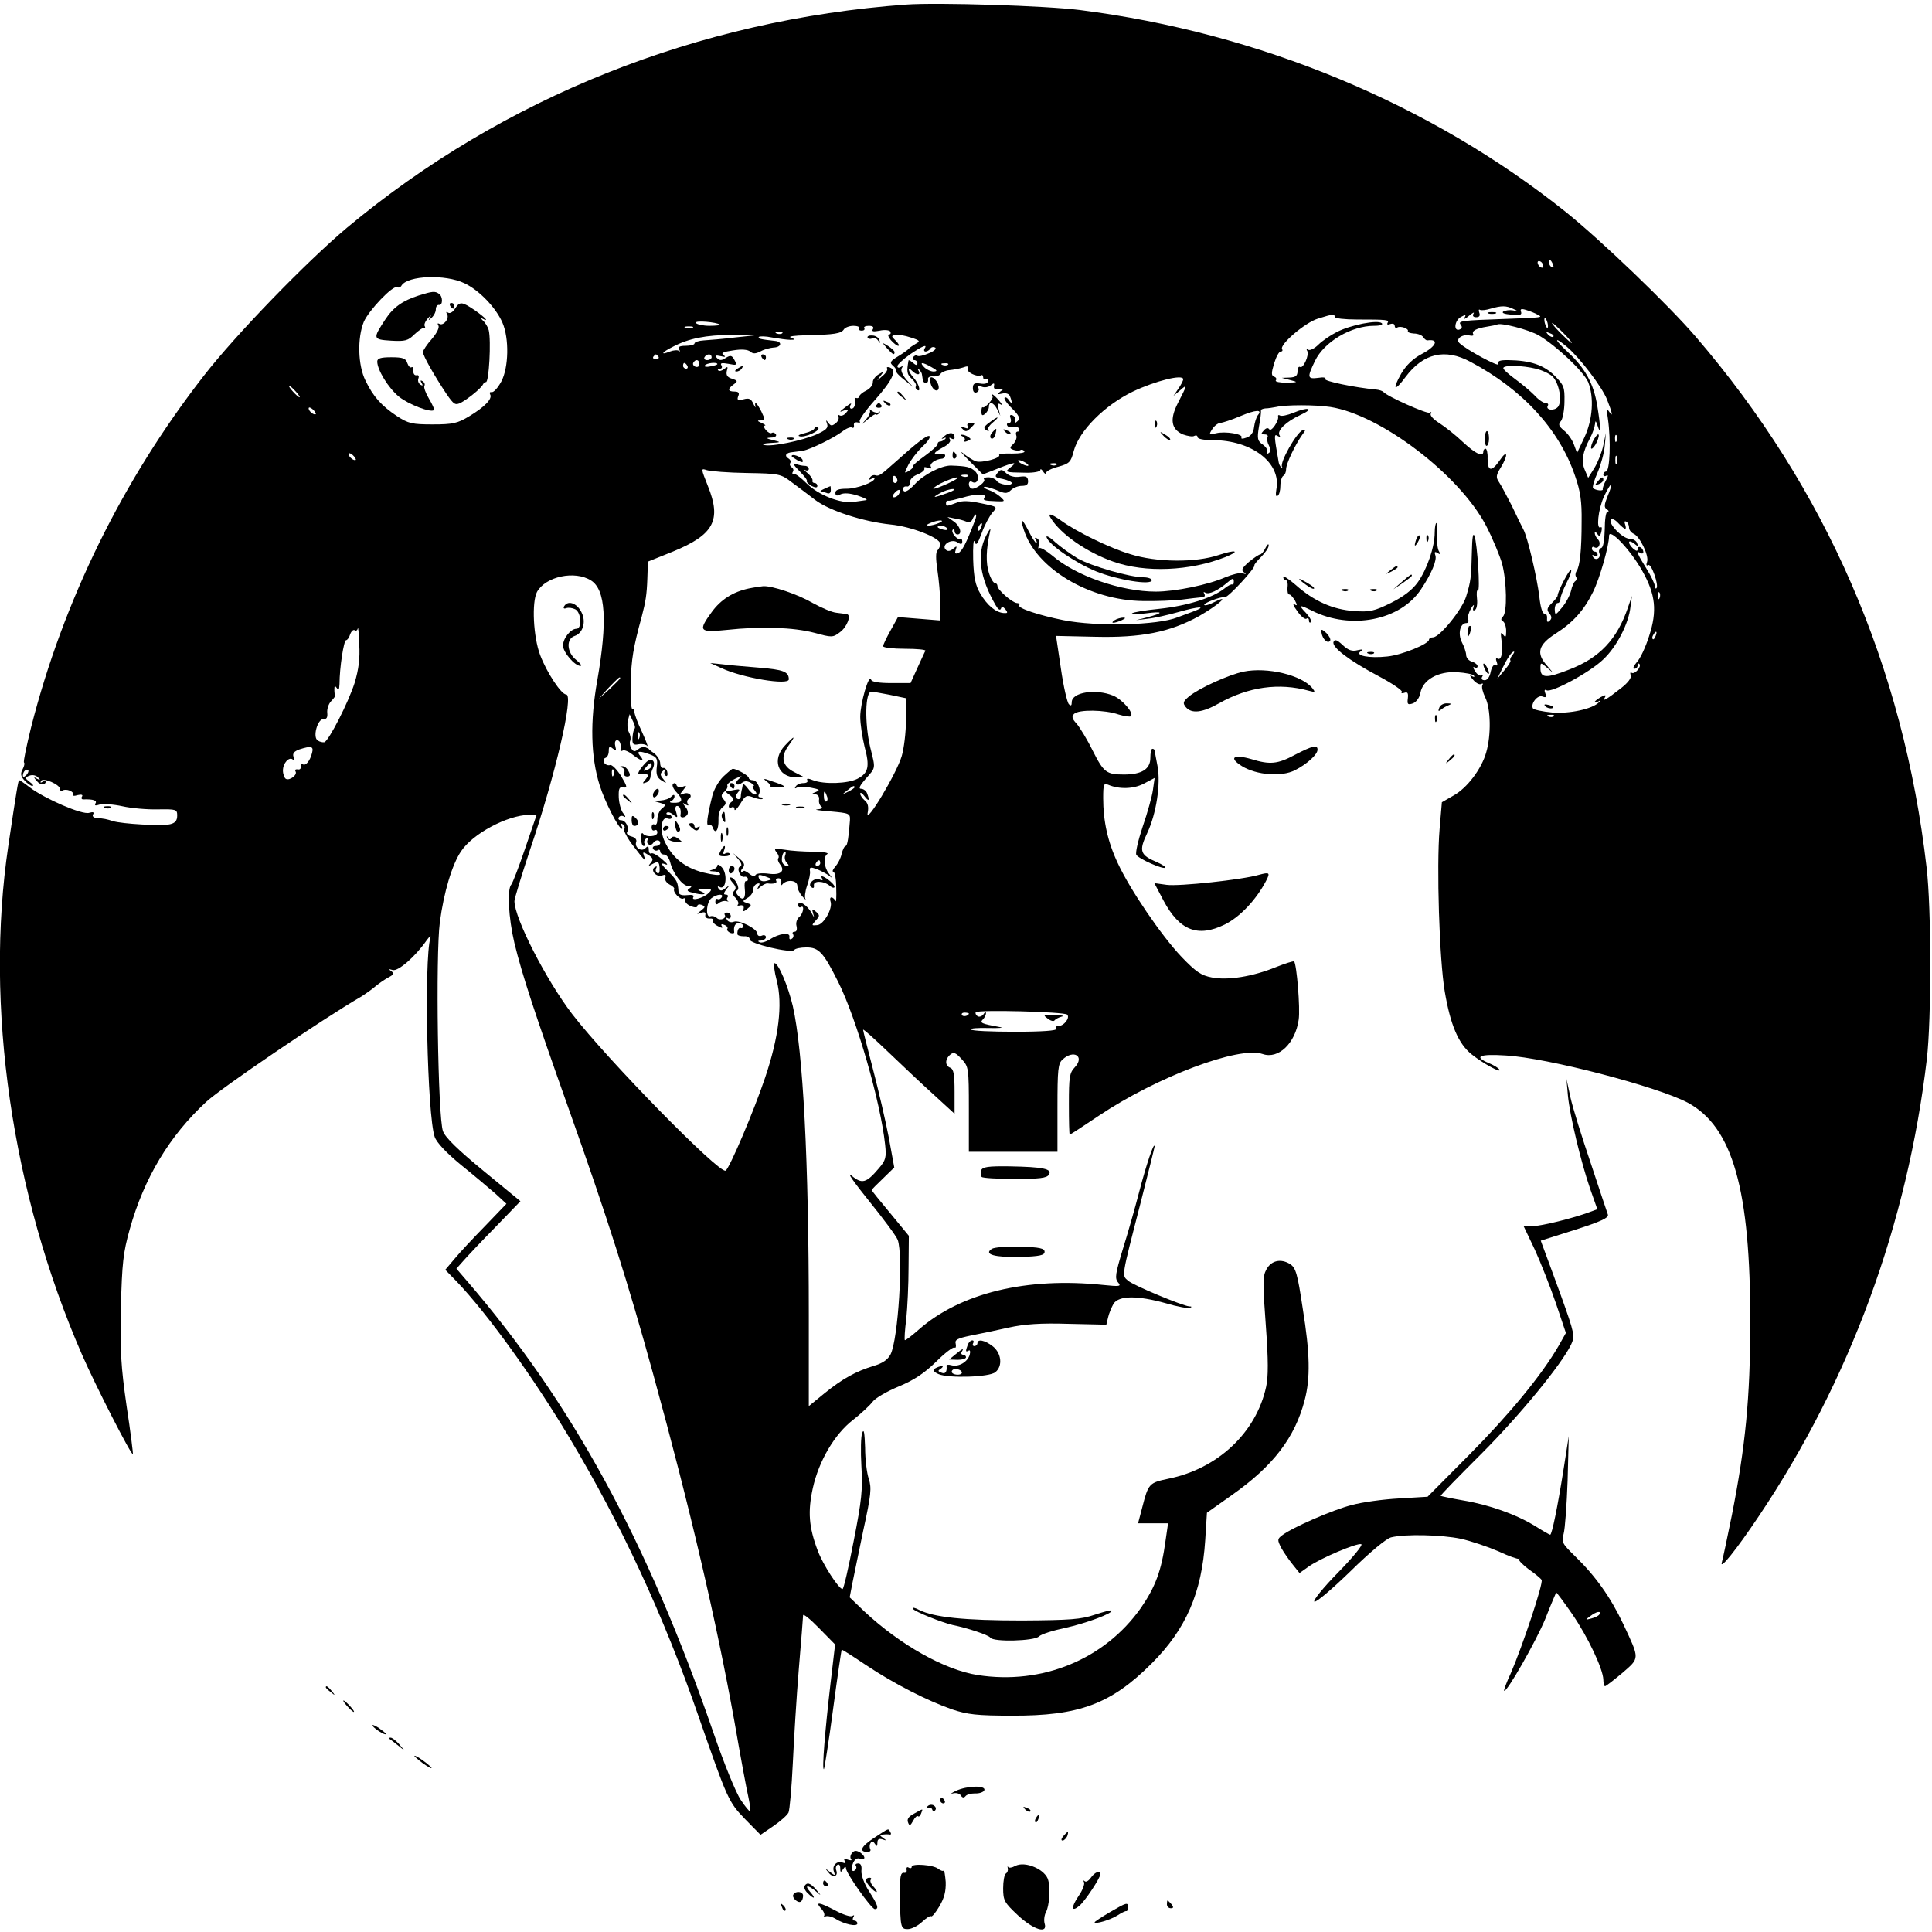 <?xml version="1.0" standalone="no"?>
<!DOCTYPE svg PUBLIC "-//W3C//DTD SVG 20010904//EN"
 "http://www.w3.org/TR/2001/REC-SVG-20010904/DTD/svg10.dtd">
<svg version="1.0" xmlns="http://www.w3.org/2000/svg"
 width="676pt" height="676pt" viewBox="0 0 676 676"
 preserveAspectRatio="xMidYMid meet">
<g transform="translate(0,676) scale(0.1,-0.1)"
fill="#000000" stroke="none">
<path d="M3170 6744 c-728 -53 -1408 -324 -1955 -780 -144 -121 -391 -376
-502 -519 -285 -366 -492 -789 -604 -1229 -16 -65 -28 -121 -25 -124 3 -2 1
-13 -5 -24 -8 -15 -7 -24 7 -39 9 -10 22 -19 27 -19 6 0 2 6 -9 14 -18 14 -18
15 -1 22 11 4 23 1 30 -6 9 -10 9 -11 -3 -5 -13 8 -13 6 -1 -8 12 -15 31 -15
31 -1 0 3 -5 2 -12 -2 -6 -4 -8 -3 -4 4 7 12 66 -13 66 -29 0 -6 4 -8 9 -5 12
8 42 -4 36 -14 -3 -5 5 -6 17 -2 13 3 19 1 15 -5 -4 -6 -1 -11 6 -10 33 1 48
-4 41 -14 -4 -8 0 -9 15 -4 12 3 47 1 79 -6 31 -7 87 -12 125 -11 64 1 67 0
67 -22 0 -17 -7 -26 -25 -30 -27 -7 -169 1 -200 11 -22 7 -31 9 -58 11 -11 1
-15 7 -11 13 4 7 0 9 -14 5 -24 -8 -155 49 -208 89 -18 14 -34 25 -37 25 -3 0
-9 -34 -38 -230 -83 -559 12 -1216 258 -1780 49 -112 173 -354 178 -348 1 2
-8 77 -22 168 -20 140 -23 192 -20 345 4 156 8 192 31 274 50 179 139 327 268
446 52 48 404 288 542 368 17 11 40 27 51 37 11 9 31 23 44 30 19 10 21 14 10
22 -11 8 -10 8 5 4 18 -6 78 45 119 104 10 14 16 18 13 9 -23 -78 -11 -622 15
-697 7 -20 41 -56 92 -98 45 -36 99 -82 121 -101 l38 -35 -74 -77 c-41 -42
-89 -93 -107 -115 l-33 -39 40 -41 c107 -112 268 -335 394 -546 180 -300 331
-625 452 -975 102 -293 105 -300 164 -361 l53 -54 44 30 c25 17 49 38 54 48 4
9 11 87 15 172 4 85 13 234 21 330 8 96 15 181 15 188 0 7 25 -13 56 -45 l56
-57 -16 -136 c-19 -163 -31 -307 -23 -300 2 3 17 97 32 210 15 113 29 206 30
208 1 1 39 -23 85 -54 99 -66 213 -124 301 -155 54 -18 87 -22 209 -22 236 -1
347 40 490 183 120 120 175 247 187 431 l6 96 89 63 c143 101 219 200 253 331
20 76 19 162 -7 322 -18 120 -24 141 -44 154 -32 20 -66 13 -83 -19 -13 -23
-13 -48 -2 -195 9 -122 9 -181 1 -216 -35 -160 -169 -286 -342 -321 -67 -14
-70 -17 -91 -99 l-15 -57 52 0 53 0 -9 -62 c-14 -103 -35 -160 -86 -234 -127
-180 -345 -270 -571 -235 -116 18 -272 106 -397 223 l-51 49 9 47 c5 26 23
111 39 189 27 123 29 147 19 178 -7 20 -13 69 -13 110 -2 52 -4 67 -10 52 -5
-12 -6 -65 -3 -117 5 -81 1 -120 -27 -262 -18 -93 -35 -168 -39 -168 -13 0
-69 86 -87 135 -31 82 -35 136 -17 218 21 95 76 189 141 239 28 22 58 50 68
63 9 13 51 37 92 54 53 22 89 46 130 86 31 31 60 53 65 50 4 -3 6 3 4 13 -4
14 5 19 53 29 32 6 92 19 133 28 54 12 112 16 208 13 l133 -3 6 25 c3 14 12
35 19 48 19 29 82 30 183 2 40 -12 79 -19 85 -16 7 3 6 5 -3 5 -23 2 -195 73
-214 90 -22 19 -24 9 42 265 28 110 51 202 51 205 -2 18 -30 -67 -54 -159 -15
-58 -41 -149 -58 -203 -25 -83 -28 -100 -16 -114 12 -14 7 -15 -52 -9 -268 28
-499 -28 -645 -156 -25 -22 -47 -39 -49 -37 -2 2 0 36 5 74 4 39 8 120 8 181
l1 110 -65 79 c-36 43 -65 79 -65 81 0 2 18 20 40 41 l39 38 -19 104 c-11 58
-36 165 -55 238 -19 73 -35 136 -35 140 0 4 39 -31 88 -78 48 -46 120 -114
160 -150 l72 -66 0 77 c0 60 -3 79 -15 84 -19 7 -19 30 0 46 12 10 19 7 40
-16 24 -26 25 -30 25 -175 l0 -149 155 0 155 0 0 153 c0 136 2 156 18 170 39
36 78 11 43 -27 -19 -20 -21 -34 -21 -129 0 -59 1 -107 3 -107 2 0 48 30 103
67 202 135 490 244 572 215 55 -19 114 37 126 120 6 40 -7 194 -16 204 -3 2
-31 -7 -64 -20 -81 -33 -168 -47 -224 -36 -37 7 -55 19 -106 72 -71 75 -180
235 -223 328 -35 74 -51 147 -51 227 0 49 2 54 18 47 38 -16 88 -15 124 4 l38
20 -6 -42 c-3 -22 -19 -80 -36 -129 -16 -48 -26 -92 -22 -98 8 -14 94 -52 101
-45 3 2 -10 11 -28 19 -60 25 -65 39 -35 102 32 68 48 173 36 235 -5 25 -9 48
-10 53 0 4 -3 7 -8 7 -4 0 -7 -14 -7 -32 0 -39 -30 -58 -92 -58 -62 0 -71 7
-110 84 -19 39 -45 81 -56 94 -16 17 -18 25 -9 34 16 16 107 15 156 -2 20 -6
40 -9 43 -6 11 11 -29 58 -62 72 -61 25 -145 12 -145 -23 0 -12 -3 -14 -10 -7
-6 6 -19 62 -28 125 l-17 114 136 -3 c162 -4 262 16 364 72 68 39 113 79 55
50 -17 -9 -33 -14 -36 -11 -6 6 57 30 73 28 11 -1 108 104 102 111 -2 1 9 15
24 30 15 15 27 33 26 40 0 7 -5 3 -11 -9 -6 -13 -15 -23 -19 -23 -4 0 -22 -12
-39 -26 -24 -21 -28 -29 -18 -36 10 -7 9 -8 -4 -4 -10 3 -37 -4 -61 -14 -59
-26 -175 -50 -243 -50 -121 0 -280 55 -362 126 -22 18 -42 30 -46 26 -4 -3 -4
1 -1 10 4 9 1 19 -6 24 -8 4 -10 3 -5 -4 4 -7 5 -12 2 -12 -3 0 -15 18 -26 40
-25 49 -32 51 -18 7 42 -135 229 -248 418 -250 47 -1 108 2 135 5 28 4 58 7
68 8 11 0 15 4 11 12 -4 7 -3 8 4 4 12 -7 44 8 78 37 17 15 21 15 21 2 0 -8
-2 -13 -5 -10 -3 2 -16 -4 -29 -15 -41 -32 -130 -60 -225 -70 -50 -5 -93 -12
-97 -16 -3 -4 19 -4 49 0 61 8 64 2 4 -14 l-39 -10 40 5 c22 2 71 13 110 24
70 20 102 21 49 1 -16 -6 -40 -15 -54 -20 -69 -28 -283 -33 -399 -10 -85 17
-161 42 -155 52 3 4 -1 8 -8 8 -16 1 -68 46 -68 60 0 5 -4 10 -9 10 -5 0 -15
16 -21 36 -11 34 -10 82 4 144 4 16 -1 10 -14 -15 -33 -65 -22 -147 34 -243 8
-14 15 -19 18 -12 3 9 7 8 16 -2 9 -12 8 -14 -6 -13 -28 2 -58 27 -82 68 -17
29 -23 56 -25 120 -1 45 1 73 5 62 5 -16 10 -10 25 30 10 28 27 59 37 71 19
21 19 21 -39 33 -42 9 -66 10 -86 2 -35 -13 -37 -14 -37 -1 0 6 3 9 8 8 4 -1
25 4 47 10 49 15 88 15 80 2 -7 -11 -3 -12 44 -14 28 -1 28 0 12 15 -10 9 -28
20 -40 24 -12 4 -20 9 -18 11 3 3 21 -2 42 -10 32 -14 38 -14 52 -1 8 8 25 15
38 15 17 0 23 5 22 18 -1 14 -7 17 -29 14 -18 -3 -36 2 -47 12 -16 15 -19 15
-31 1 -11 -13 -8 -16 19 -21 17 -4 31 -10 31 -14 0 -12 -45 -6 -53 8 -4 6 -18
12 -29 12 -12 0 -18 -3 -15 -7 8 -7 -23 -32 -40 -33 -7 0 -13 7 -13 16 0 8 5
12 11 8 20 -12 29 19 11 37 -17 15 -28 18 -84 20 -33 1 -96 -31 -127 -65 -25
-27 -41 -33 -41 -16 0 6 6 9 13 8 6 -2 11 5 11 14 -1 10 10 22 27 28 16 7 26
16 23 21 -3 5 3 6 12 2 11 -4 15 -2 11 4 -6 10 15 26 38 28 6 0 11 5 12 10 1
6 -7 9 -17 7 -29 -5 -24 5 10 23 18 9 28 21 24 27 -4 7 -3 8 4 4 7 -4 12 -3
12 3 0 18 -17 21 -36 5 -10 -9 -12 -12 -4 -8 9 4 12 3 7 -2 -5 -5 -13 -9 -18
-9 -5 0 -9 -4 -8 -9 0 -4 -20 -23 -45 -41 -25 -18 -44 -34 -41 -36 2 -3 -4
-10 -14 -16 -18 -11 -18 -10 -3 20 9 18 31 46 49 64 19 17 30 34 25 37 -8 5
-43 -22 -123 -94 -47 -42 -54 -47 -66 -43 -6 2 -15 -1 -19 -8 -4 -8 -3 -9 4
-5 7 4 12 5 12 2 0 -13 -62 -36 -98 -36 -27 0 -39 -4 -39 -14 0 -11 5 -12 17
-6 12 6 33 5 61 -4 24 -8 37 -15 29 -16 -8 -1 -28 -4 -43 -6 -45 -7 -124 24
-165 65 -20 20 -40 35 -45 33 -5 -1 -6 2 -3 7 4 5 2 12 -4 16 -6 4 -8 10 -5
15 3 5 1 11 -5 15 -17 10 -11 21 13 23 12 1 29 4 37 5 27 5 110 46 137 67 14
11 29 17 34 14 5 -3 8 0 7 8 -2 7 4 12 12 10 8 -2 12 0 8 3 -4 4 20 38 53 75
62 70 78 104 53 114 -8 3 -13 2 -10 -3 3 -4 -4 -17 -17 -27 -21 -19 -21 -19
-7 0 14 18 14 18 -6 6 -12 -7 -21 -20 -20 -28 0 -9 -9 -21 -22 -28 -13 -6 -24
-15 -25 -20 -1 -5 -5 -8 -9 -7 -5 2 -7 0 -7 -5 3 -18 -2 -32 -12 -32 -5 0 -7
6 -3 13 5 7 1 7 -12 -3 -29 -22 -30 -24 -10 -16 16 5 17 4 6 -9 -7 -8 -17 -12
-23 -8 -5 3 -7 1 -4 -4 4 -6 0 -17 -9 -24 -13 -10 -17 -10 -26 2 -8 11 -9 10
-4 -4 5 -14 -4 -22 -37 -37 -51 -22 -157 -44 -183 -37 -10 2 -1 6 21 7 39 2
39 3 10 10 -25 6 -26 8 -7 9 13 0 20 5 17 11 -4 6 -10 8 -15 5 -4 -3 -13 2
-20 10 -7 8 -9 15 -4 16 5 0 0 4 -11 9 -16 7 -17 9 -3 9 15 1 15 4 2 31 -16
31 -25 39 -21 18 2 -7 -1 -3 -7 9 -8 18 -15 21 -34 16 -21 -5 -24 -3 -19 11 5
11 1 16 -13 16 -24 0 -25 9 -3 25 15 11 15 13 -6 20 -16 5 -21 12 -18 27 5 16
3 17 -9 7 -8 -6 -17 -9 -21 -5 -3 3 -1 6 6 6 7 0 9 5 5 12 -5 8 2 9 25 5 29
-6 31 -5 21 13 -9 17 -14 18 -30 8 -15 -10 -22 -10 -31 -1 -9 9 -6 11 12 7 17
-4 20 -3 10 4 -9 7 0 11 34 16 30 5 51 3 60 -4 10 -9 19 -8 37 1 12 7 33 12
45 13 27 1 31 20 6 23 -54 6 -61 8 -58 14 3 3 24 3 47 -2 24 -4 52 -8 63 -8
18 0 19 1 2 8 -11 4 13 7 55 8 98 2 122 6 131 21 4 6 19 12 33 12 14 0 23 -4
20 -8 -3 -5 1 -9 9 -9 8 0 12 4 9 9 -3 4 4 8 16 8 13 0 19 -4 14 -12 -5 -8 2
-9 24 -5 17 4 34 2 37 -3 3 -6 1 -10 -4 -10 -6 0 -3 -9 6 -20 10 -11 21 -20
26 -20 5 0 1 8 -9 18 -16 16 -16 17 -1 20 10 2 34 -2 54 -9 32 -10 34 -13 17
-22 -10 -6 -21 -13 -24 -17 -3 -4 -20 -16 -38 -27 -28 -17 -30 -22 -17 -33 8
-7 13 -15 11 -19 -2 -3 11 -17 28 -30 l31 -25 -24 26 c-13 16 -20 32 -16 39 5
8 4 10 -3 5 -7 -4 -12 -3 -12 3 0 5 20 24 44 41 46 31 62 37 51 20 -3 -5 -2
-10 4 -10 5 0 13 5 16 10 4 6 11 7 17 4 6 -4 -4 -13 -22 -20 -18 -8 -36 -12
-40 -9 -5 3 -11 1 -15 -5 -3 -5 -1 -10 4 -10 6 0 11 -5 11 -11 0 -8 -5 -8 -15
1 -8 7 -15 11 -16 9 -7 -39 -6 -49 11 -64 11 -10 17 -21 15 -26 -3 -4 -1 -10
4 -13 15 -10 6 22 -12 42 -19 21 -24 43 -5 24 16 -16 31 -15 22 1 -4 7 -3 9 2
4 5 -5 10 -13 10 -18 1 -5 2 -13 3 -19 0 -5 5 -10 11 -10 5 0 9 6 7 13 -1 7 7
11 18 10 11 -1 23 3 26 9 4 6 18 12 31 13 12 1 34 5 47 9 16 6 21 5 17 -3 -7
-12 33 -32 47 -24 4 2 7 -1 7 -7 0 -6 4 -9 8 -6 5 3 9 -1 9 -7 0 -8 -10 -12
-27 -9 -20 3 -26 0 -26 -16 0 -12 5 -18 13 -15 7 3 10 10 6 16 -4 7 0 8 12 4
9 -4 24 -2 32 5 11 9 13 8 11 -3 -2 -9 4 -13 17 -11 17 2 18 1 5 -8 -12 -10
-11 -11 7 -7 13 3 24 -1 27 -10 9 -22 7 -30 -4 -13 -5 8 -12 12 -15 8 -3 -3 8
-20 26 -37 25 -25 29 -35 20 -44 -10 -9 -12 -9 -9 2 2 7 -3 16 -10 18 -8 3
-10 -1 -6 -11 3 -9 1 -16 -6 -16 -6 0 -9 -4 -5 -10 3 -5 12 -7 19 -4 8 3 17 1
21 -5 3 -6 2 -11 -4 -11 -6 0 -8 -6 -5 -14 3 -7 -2 -20 -10 -29 -14 -13 -14
-16 0 -21 9 -3 20 -4 24 -1 5 3 11 1 14 -4 4 -5 -15 -8 -43 -8 -27 1 -47 -1
-45 -5 7 -11 -61 -29 -82 -22 -10 4 -30 16 -44 28 -14 11 -4 -1 22 -27 l47
-47 51 20 c60 24 72 25 46 5 -22 -17 -20 -18 51 -19 29 -1 53 4 53 9 0 6 5 3
10 -5 5 -8 10 -10 10 -5 0 6 19 16 43 22 39 11 44 16 54 55 19 71 108 160 207
208 78 37 176 62 176 43 0 -5 -8 -20 -17 -33 l-17 -25 24 20 c25 22 25 20 -9
-46 -29 -57 -23 -91 18 -109 17 -6 35 -9 40 -5 6 3 11 1 11 -4 0 -7 22 -11 53
-11 137 0 241 -80 223 -172 -3 -18 -2 -27 4 -23 6 3 10 19 10 35 0 16 5 32 10
35 6 3 10 14 10 23 0 20 32 86 56 120 13 17 14 21 2 17 -22 -9 -82 -115 -72
-129 2 -3 1 -4 -3 -1 -4 3 -8 11 -9 18 -16 92 -17 100 -4 92 8 -5 11 -4 7 2
-10 16 23 48 73 71 51 23 28 30 -26 7 -20 -8 -40 -12 -45 -9 -5 3 -8 2 -7 -3
4 -14 -24 -56 -31 -45 -4 6 -11 5 -19 -4 -11 -12 -10 -14 3 -14 9 0 13 -4 10
-10 -3 -5 -1 -18 5 -29 7 -14 7 -22 -2 -27 -6 -4 -8 -3 -4 4 3 6 -3 17 -15 26
-19 13 -21 20 -14 63 5 26 8 51 7 56 -1 4 6 7 15 8 10 0 27 3 38 5 34 8 137 8
190 0 175 -27 450 -236 544 -414 24 -46 49 -107 57 -135 16 -62 18 -169 3
-184 -8 -8 -8 -13 0 -17 6 -4 11 -19 11 -34 0 -22 -2 -24 -11 -12 -8 11 -9 6
-5 -23 5 -42 -1 -70 -15 -61 -5 3 -6 -3 -2 -12 4 -11 2 -15 -4 -11 -6 4 -13
-6 -17 -23 -3 -18 -12 -30 -21 -30 -10 0 -13 5 -9 12 4 6 3 8 -2 5 -6 -3 -16
3 -23 15 -7 11 -8 17 -2 13 6 -3 11 -2 11 4 0 5 -9 13 -20 16 -11 3 -20 14
-20 23 0 9 -7 30 -15 45 -15 30 -6 67 16 67 6 0 9 6 6 13 -3 7 2 24 10 38 8
13 12 16 9 6 -4 -11 -2 -16 5 -11 6 3 9 21 7 39 -2 19 -1 32 3 29 9 -5 -2 165
-12 191 -5 13 -8 -6 -9 -55 -2 -92 -4 -104 -20 -157 -14 -46 -93 -143 -116
-143 -8 0 -14 -4 -14 -8 0 -15 -95 -54 -146 -59 -63 -7 -115 3 -93 18 10 7 7
8 -11 4 -19 -5 -33 0 -52 18 -20 19 -28 21 -32 11 -7 -18 54 -65 158 -120 47
-25 84 -50 81 -55 -4 -5 1 -6 9 -3 11 4 14 -1 12 -19 -3 -22 0 -24 18 -18 12
5 23 20 26 37 8 45 62 76 128 72 30 -2 56 -7 59 -12 4 -5 0 -6 -8 -1 -8 5 -6
-1 5 -13 10 -12 23 -19 29 -15 5 3 7 1 4 -4 -4 -6 1 -25 10 -44 19 -38 21
-131 3 -192 -16 -57 -67 -125 -115 -151 l-40 -23 -8 -94 c-11 -130 -1 -455 18
-568 20 -118 48 -183 94 -220 40 -32 106 -68 97 -53 -3 5 -19 15 -36 22 -55
23 -35 33 58 27 146 -8 531 -109 637 -165 158 -85 220 -305 219 -772 0 -261
-17 -431 -64 -670 -16 -80 -32 -154 -35 -165 -11 -34 50 42 129 160 319 475
520 1022 588 1600 16 140 16 527 -1 670 -81 703 -352 1326 -807 1856 -95 111
-333 339 -455 437 -473 378 -1071 627 -1701 707 -119 15 -496 27 -608 19z
m2230 -915 c0 -6 -4 -7 -10 -4 -5 3 -10 11 -10 16 0 6 5 7 10 4 6 -3 10 -11
10 -16z m34 5 c3 -8 2 -12 -4 -9 -6 3 -10 10 -10 16 0 14 7 11 14 -7z m-3809
-65 c51 -24 110 -85 133 -138 24 -55 22 -157 -4 -206 -12 -22 -27 -39 -34 -37
-6 1 -8 -2 -5 -8 9 -15 -19 -44 -74 -77 -40 -24 -56 -28 -127 -28 -72 0 -85 3
-125 29 -54 36 -83 68 -110 124 -27 54 -29 150 -6 206 18 41 103 130 117 121
5 -3 12 0 15 6 22 35 153 40 220 8z m3670 -90 c19 -9 19 -9 -1 -5 -12 2 -27 0
-34 -4 -7 -5 4 -9 28 -11 30 -3 38 -1 34 10 -4 10 1 12 19 6 13 -4 31 -11 39
-16 19 -10 20 -10 -115 -15 -149 -5 -165 -7 -154 -20 6 -8 5 -13 -4 -17 -22
-8 -18 32 5 44 16 9 19 8 12 -3 -4 -7 3 -4 16 7 13 11 20 14 16 8 -5 -8 -1
-13 9 -13 11 0 15 5 11 16 -3 8 -2 13 2 10 5 -3 22 -1 38 4 38 11 54 11 79 -1z
m-625 -28 c0 -5 35 -9 78 -9 106 0 114 -1 107 -12 -3 -6 1 -7 9 -4 9 3 16 1
16 -6 0 -6 4 -9 9 -6 11 7 42 -4 37 -13 -2 -3 7 -7 21 -8 14 0 29 -6 33 -13 4
-6 10 -11 14 -11 43 6 32 -21 -20 -48 -30 -16 -54 -39 -71 -68 -33 -58 -24
-65 15 -12 62 83 138 101 227 53 183 -97 311 -237 366 -399 19 -54 24 -90 23
-160 0 -101 -6 -154 -17 -172 -5 -7 -6 -17 -2 -22 3 -5 1 -12 -4 -15 -4 -3
-11 -18 -14 -33 -4 -16 -17 -41 -31 -58 -24 -29 -25 -29 -26 -7 0 12 5 22 10
22 6 0 10 7 10 15 0 8 10 33 21 55 12 23 19 43 16 46 -5 5 -47 -76 -47 -90 0
-4 -9 -15 -21 -27 -16 -16 -18 -23 -8 -35 9 -11 9 -18 2 -25 -8 -8 -11 -6 -10
7 1 11 -3 18 -9 17 -7 -1 -14 22 -18 60 -8 66 -41 208 -56 235 -5 9 -23 46
-40 82 -18 35 -38 73 -45 83 -11 16 -11 24 6 51 27 44 24 66 -3 26 -29 -42
-43 -40 -43 5 1 19 -3 35 -7 35 -4 0 -8 -4 -8 -10 0 -21 -27 -8 -71 33 -25 24
-62 53 -82 66 -21 13 -34 27 -31 33 4 6 2 8 -4 4 -9 -5 -149 57 -162 73 -3 3
-14 7 -25 8 -76 7 -185 30 -178 37 4 5 -7 7 -24 4 -39 -5 -40 1 -12 59 32 67
127 123 207 123 22 0 32 4 27 9 -14 13 -110 -6 -158 -31 -22 -11 -51 -31 -64
-44 -13 -13 -29 -21 -35 -18 -6 4 -8 2 -4 -4 8 -13 -14 -63 -25 -56 -5 3 -9
-4 -9 -15 0 -16 -7 -21 -27 -22 l-28 -1 30 -8 c28 -7 27 -8 -13 -9 -24 0 -41
3 -38 8 4 5 1 11 -6 13 -10 4 -10 13 0 46 7 23 17 42 23 42 6 0 8 4 5 8 -10
16 80 93 125 107 54 17 59 17 59 6z m746 -27 c1 -9 0 -13 -4 -10 -3 4 -7 14
-8 22 -1 9 0 13 4 10 3 -4 7 -14 8 -22z m-2897 0 c2 -2 -14 -4 -37 -4 -22 0
-44 5 -47 10 -6 10 73 3 84 -6z m2866 -38 c62 -37 156 -126 172 -163 21 -53
16 -131 -13 -193 l-26 -55 -11 30 c-6 16 -21 38 -34 48 -19 16 -22 22 -11 34
6 8 12 39 12 69 1 49 -2 57 -35 90 -38 37 -84 53 -163 54 -29 0 -37 -3 -33
-14 5 -13 -114 51 -137 74 -14 14 11 32 37 26 9 -2 15 0 12 4 -7 12 10 21 48
27 18 3 33 6 35 7 9 9 111 -17 147 -38z m85 9 c19 -19 32 -35 29 -35 -3 0 -20
16 -39 35 -19 19 -32 35 -29 35 3 0 20 -16 39 -35z m-3047 18 c-7 -2 -19 -2
-25 0 -7 3 -2 5 12 5 14 0 19 -2 13 -5z m314 -19 c-3 -3 -12 -4 -19 -1 -8 3
-5 6 6 6 11 1 17 -2 13 -5z m2698 -12 c-3 -3 -11 0 -18 7 -9 10 -8 11 6 5 10
-3 15 -9 12 -12z m-2865 -3 c-41 -5 -90 -9 -107 -10 -18 -1 -33 -6 -33 -11 0
-4 -14 -8 -31 -8 -21 0 -28 -4 -23 -12 4 -7 4 -10 0 -6 -5 4 -19 3 -32 -2 -35
-14 -29 -3 9 16 56 30 119 42 207 42 l85 -1 -75 -8z m2912 -32 c45 -38 123
-140 141 -185 19 -48 22 -65 7 -42 -7 11 -9 3 -4 -25 11 -76 7 -185 -7 -185
-5 0 -9 -5 -9 -11 0 -5 5 -7 11 -3 7 4 6 -3 -2 -17 -7 -13 -12 -27 -11 -31 2
-7 -25 -4 -34 4 -3 4 4 28 16 55 11 26 23 68 25 93 l4 45 -9 -43 c-5 -24 -19
-59 -31 -79 l-22 -35 -12 28 c-13 31 -8 61 19 112 9 17 16 39 17 49 1 13 3 11
9 -7 12 -37 11 -5 -1 69 -13 80 -43 133 -103 189 -48 44 -51 58 -4 19z m-3178
-35 c3 -5 -1 -9 -9 -9 -8 0 -12 4 -9 9 3 4 7 8 9 8 2 0 6 -4 9 -8z m186 -2 c0
-5 -7 -10 -16 -10 -8 0 -12 5 -9 10 3 6 10 10 16 10 5 0 9 -4 9 -10z m-43 -24
c0 -8 -6 -12 -14 -9 -7 3 -10 9 -7 14 8 14 21 11 21 -5z m-42 -6 c3 -5 1 -10
-4 -10 -6 0 -11 5 -11 10 0 6 2 10 4 10 3 0 8 -4 11 -10z m105 6 c0 -2 -11 -6
-25 -8 -13 -3 -22 -1 -19 3 5 9 44 13 44 5z m750 -11 c20 -11 21 -14 7 -15
-10 0 -25 7 -33 15 -19 19 -7 19 26 0z m57 9 c-3 -3 -12 -4 -19 -1 -8 3 -5 6
6 6 11 1 17 -2 13 -5z m2057 -14 c21 -5 47 -17 58 -27 24 -24 35 -88 19 -107
-13 -15 -45 -11 -35 5 3 5 -1 9 -9 9 -7 0 -25 12 -39 28 -15 15 -45 40 -67 56
-23 17 -41 33 -41 38 0 11 65 10 114 -2z m-4339 -80 c10 -11 16 -20 13 -20 -3
0 -13 9 -23 20 -10 11 -16 20 -13 20 3 0 13 -9 23 -20z m70 -79 c-6 -5 -25 10
-25 20 0 5 6 4 14 -3 8 -7 12 -15 11 -17z m3296 -4 c-5 -7 -11 -25 -13 -41 -2
-19 -11 -32 -26 -37 -13 -5 -21 -5 -18 0 8 12 -57 23 -89 15 -25 -6 -26 -5
-13 15 7 11 20 21 28 21 8 1 40 11 70 24 55 23 79 24 61 3z m1256 -89 c-3 -8
-6 -5 -6 6 -1 11 2 17 5 13 3 -3 4 -12 1 -19z m-4412 -67 c-6 -5 -25 10 -25
20 0 5 6 4 14 -3 8 -7 12 -15 11 -17z m4412 -13 c-3 -7 -5 -2 -5 12 0 14 2 19
5 13 2 -7 2 -19 0 -25z m-2067 2 c8 -5 11 -10 5 -10 -5 0 -17 5 -25 10 -8 5
-10 10 -5 10 6 0 17 -5 25 -10z m107 -6 c-3 -3 -12 -4 -19 -1 -8 3 -5 6 6 6
11 1 17 -2 13 -5z m-1084 -29 c114 -2 119 -3 158 -33 22 -16 59 -44 81 -61 50
-38 168 -76 263 -86 74 -7 175 -47 175 -68 0 -7 -4 -17 -10 -23 -6 -6 -6 -30
0 -69 5 -33 10 -86 10 -118 l0 -58 -74 6 -74 6 -26 -47 c-14 -25 -26 -50 -26
-55 0 -5 34 -9 76 -9 42 0 74 -3 72 -7 -3 -5 -15 -32 -28 -60 l-24 -53 -67 0
c-44 0 -69 4 -71 12 -8 22 -38 -84 -38 -130 0 -24 7 -71 15 -104 19 -70 14
-93 -25 -113 -33 -17 -116 -20 -155 -5 -17 7 -24 7 -20 0 3 -6 -3 -10 -14 -10
-11 0 -23 -5 -27 -12 -4 -7 -3 -8 4 -4 7 4 29 4 49 0 31 -6 34 -8 18 -15 -16
-6 -16 -8 -3 -8 10 -1 15 -8 14 -18 -2 -10 2 -21 8 -25 6 -5 0 -9 -14 -10 -14
-1 7 -4 45 -7 67 -6 70 -7 69 -31 -4 -56 -9 -90 -15 -90 -4 0 -10 -12 -14 -27
-3 -16 -14 -36 -22 -45 -9 -10 -12 -18 -7 -18 5 0 10 -26 10 -58 1 -31 0 -51
-3 -44 -3 6 -9 12 -14 12 -4 0 -6 -6 -3 -14 9 -24 -24 -82 -47 -83 -20 -2 -20
-1 -5 16 15 16 15 19 1 31 -13 11 -15 10 -10 -6 5 -16 4 -16 -5 1 -15 28 -47
48 -47 29 0 -7 4 -11 9 -8 14 9 9 -23 -6 -35 -8 -7 -12 -21 -9 -31 3 -12 0
-20 -6 -20 -7 0 -10 -4 -6 -9 3 -5 1 -13 -5 -16 -6 -4 -9 -1 -8 7 4 17 -37 12
-68 -9 -13 -8 -29 -13 -36 -10 -8 4 -6 6 5 6 9 1 17 6 17 12 0 6 -7 9 -15 5
-8 -3 -15 0 -15 7 0 17 -63 49 -82 42 -9 -4 -19 -1 -24 6 -4 7 -3 10 3 6 5 -3
10 0 10 7 0 7 -6 13 -13 13 -7 0 -11 -4 -8 -8 7 -13 -17 -22 -28 -11 -6 6 -16
8 -22 6 -18 -7 -15 49 3 63 19 15 45 17 36 3 -4 -6 -10 -8 -14 -6 -4 3 -8 -1
-8 -9 0 -10 4 -12 12 -5 7 6 19 9 26 7 8 -2 11 -2 6 0 -4 3 -5 9 -1 14 3 5 0
9 -7 9 -8 0 -7 5 2 18 13 15 12 16 -3 4 -12 -10 -18 -10 -24 -1 -4 7 -3 9 3 6
24 -15 30 47 8 69 -8 9 -15 11 -15 5 0 -5 -8 -12 -17 -14 -14 -4 -12 -5 5 -6
12 0 22 -5 22 -10 0 -5 -27 -2 -59 6 -65 17 -108 51 -135 108 -19 39 -12 90
10 81 8 -3 14 -1 14 4 0 6 -5 10 -12 10 -6 0 -8 3 -5 6 4 4 14 1 23 -7 15 -12
16 -11 10 9 -5 13 -3 22 3 22 10 0 15 -14 12 -32 -2 -12 17 -10 24 2 4 6 1 18
-7 27 -11 14 -11 16 1 8 9 -5 12 -4 7 3 -3 6 -2 13 4 17 16 10 1 25 -18 18
-15 -6 -16 -5 -2 12 14 17 13 18 -2 12 -9 -3 -19 -1 -21 6 -2 7 -8 9 -12 4 -5
-4 1 -18 13 -30 24 -26 20 -37 -12 -36 -12 0 -15 3 -8 6 6 2 12 10 12 16 0 8
-4 7 -12 -1 -7 -7 -23 -12 -37 -13 l-26 -1 24 -7 c21 -6 22 -8 7 -20 -9 -7
-16 -24 -16 -38 0 -14 -4 -21 -10 -18 -5 3 -10 -1 -10 -10 0 -9 5 -13 10 -10
6 3 10 0 10 -8 0 -15 -41 -18 -51 -3 -4 4 -6 -4 -6 -18 0 -14 4 -26 9 -26 5 0
7 4 3 9 -3 5 0 13 6 17 7 4 9 3 5 -4 -3 -6 -2 -13 3 -16 5 -4 12 -2 16 4 8 13
25 13 25 0 0 -5 -7 -10 -16 -10 -8 0 -12 -5 -9 -10 4 -6 11 -8 16 -5 5 4 9 1
9 -4 0 -6 6 -11 14 -11 8 0 17 -12 21 -27 9 -38 43 -83 63 -83 13 0 14 -2 4
-9 -10 -6 -8 -10 10 -14 34 -10 57 -7 33 3 -17 7 -16 9 10 9 26 1 28 -1 14
-14 -18 -18 -63 -29 -53 -14 4 7 -5 9 -22 7 -20 -2 -29 2 -30 12 -2 34 -5 40
-36 71 -24 24 -28 31 -13 26 15 -6 12 -1 -9 17 -16 14 -33 23 -37 20 -5 -3 -9
3 -9 12 0 14 -3 15 -12 6 -14 -14 -39 3 -32 22 3 8 -4 16 -16 19 -12 3 -19 10
-16 15 9 15 -4 42 -21 42 -8 0 -11 5 -8 10 4 6 12 7 18 3 7 -4 6 1 -2 11 -8 9
-15 35 -16 56 -1 31 2 38 16 35 15 -3 14 3 -8 40 -15 23 -32 41 -39 38 -6 -2
-15 1 -20 8 -4 7 -2 15 4 17 7 2 12 13 12 24 0 17 3 18 14 9 12 -10 13 -8 9 8
-3 12 -1 21 6 21 10 0 15 -14 12 -33 -1 -5 3 -6 8 -3 5 3 20 -3 34 -14 30 -24
45 -26 27 -5 -15 18 -3 19 35 5 23 -9 27 -15 23 -44 -3 -26 1 -37 17 -47 18
-11 19 -11 6 5 -12 14 -12 19 -1 29 9 9 11 9 6 0 -3 -6 -2 -14 3 -17 5 -4 8 2
6 11 -1 10 -8 17 -14 16 -6 -2 -11 6 -11 16 0 11 -10 27 -22 36 -13 8 -22 17
-21 20 1 3 -9 28 -22 57 -14 29 -25 59 -25 66 0 6 -3 12 -8 12 -4 0 -6 42 -5
93 2 79 8 119 39 232 13 50 17 74 19 130 l2 60 87 35 c144 59 171 110 123 229
-25 63 -25 63 -4 56 12 -4 75 -9 140 -10z m527 -26 c0 -5 -4 -9 -8 -9 -5 0 -9
7 -9 15 0 8 4 12 9 9 4 -3 8 -9 8 -15z m247 15 c-3 -3 -12 -4 -19 -1 -8 3 -5
6 6 6 11 1 17 -2 13 -5z m-38 -8 c-12 -11 -88 -43 -83 -35 3 5 20 16 37 23 31
14 55 20 46 12z m2276 -62 c-12 -30 -13 -39 -3 -46 7 -4 9 -8 3 -8 -6 0 -10
-28 -10 -62 -1 -37 -5 -63 -12 -65 -7 -3 -10 -10 -7 -18 7 -17 -12 -29 -22
-14 -4 8 -3 9 4 5 7 -4 12 -2 12 3 0 6 -4 11 -10 11 -5 0 -10 5 -10 11 0 5 4
8 9 4 15 -8 25 15 12 28 -6 6 -11 16 -11 22 0 5 4 4 9 -3 6 -10 10 -9 14 7 3
12 2 19 -2 16 -17 -10 -9 63 11 107 26 55 36 57 13 2z m-2480 7 c-3 -6 -11
-11 -17 -11 -6 0 -6 6 2 15 14 17 26 13 15 -4z m170 4 c-50 -18 -57 -18 -25 0
14 8 34 14 45 14 11 0 2 -6 -20 -14z m96 -97 c-30 -79 -45 -107 -58 -113 -11
-4 -13 -1 -9 11 5 14 4 15 -9 4 -11 -9 -19 -10 -26 -3 -16 16 19 39 40 26 14
-9 18 -8 18 3 0 7 -4 11 -8 9 -9 -6 -34 24 -25 32 3 3 6 1 6 -5 0 -7 5 -12 10
-12 18 0 10 29 -12 45 l-23 16 25 -5 c14 -2 32 -7 41 -11 10 -4 19 0 22 9 4 9
9 16 11 16 3 0 2 -10 -3 -22z m2275 -28 c4 0 3 7 0 16 -3 8 -2 12 4 9 6 -3 10
-13 10 -21 0 -8 7 -17 15 -21 22 -8 56 -78 48 -99 -4 -11 -2 -15 4 -11 11 7
38 -71 29 -81 -3 -3 -6 1 -6 8 0 7 -13 35 -30 62 -32 51 -36 63 -20 53 6 -3
10 -2 10 4 0 5 -4 13 -10 16 -5 3 -10 1 -10 -6 0 -8 -4 -8 -15 1 -8 7 -15 17
-15 22 0 6 7 4 17 -3 14 -12 16 -12 11 1 -3 8 -14 15 -26 15 -24 0 -75 52 -66
67 3 5 15 0 25 -11 11 -12 22 -21 25 -21z m-2401 20 c-11 -5 -27 -9 -35 -9 -9
0 -8 4 5 9 11 5 27 9 35 9 9 0 8 -4 -5 -9z m148 -15 c-3 -9 -8 -14 -10 -11 -3
3 -2 9 2 15 9 16 15 13 8 -4z m-119 -4 c4 -5 -3 -7 -14 -4 -23 6 -26 13 -6 13
8 0 17 -4 20 -9z m2432 -148 c47 -83 53 -141 24 -229 -12 -38 -31 -79 -43 -91
-11 -13 -15 -23 -9 -23 7 0 12 5 12 12 0 6 3 8 6 5 9 -9 -16 -38 -27 -31 -5 3
-6 -1 -3 -9 3 -9 -10 -26 -33 -44 -51 -40 -68 -50 -58 -34 6 10 3 11 -14 2
-11 -7 -21 -14 -21 -17 0 -3 6 -2 13 2 8 5 9 4 2 -3 -23 -24 -104 -41 -164
-36 -34 3 -64 10 -67 14 -10 16 16 49 33 42 13 -5 15 -2 10 11 -4 10 -3 15 4
11 16 -11 153 63 199 108 47 44 89 126 95 184 l5 38 -14 -41 c-38 -111 -99
-176 -206 -217 -79 -31 -100 -30 -100 4 0 22 0 22 23 3 l22 -19 -22 26 c-39
43 -31 73 30 112 61 39 99 81 131 146 23 46 56 161 56 196 0 30 75 -49 116
-122z m-3678 -34 c51 -32 58 -142 22 -349 -26 -145 -23 -268 8 -367 18 -58 67
-153 78 -153 3 0 2 5 -2 12 -4 7 -3 8 5 4 6 -4 9 -12 5 -17 -3 -5 11 -32 32
-59 41 -54 47 -59 37 -34 -5 14 -3 14 15 3 17 -11 19 -16 9 -28 -10 -12 -9
-13 8 -3 18 9 21 7 23 -14 1 -15 -2 -23 -8 -19 -6 4 -7 11 -4 17 4 7 2 8 -5 4
-17 -11 6 -37 26 -29 11 4 14 2 11 -8 -3 -8 4 -18 15 -24 11 -5 18 -13 16 -16
-6 -10 22 -39 32 -33 5 3 8 0 7 -6 -2 -7 7 -16 20 -21 13 -5 22 -5 22 1 0 5 7
7 15 4 14 -6 13 -8 -2 -20 -17 -13 -17 -14 0 -8 12 4 17 2 15 -7 -2 -8 4 -13
14 -13 10 1 15 -2 13 -7 -3 -4 4 -13 16 -19 15 -8 19 -8 15 -1 -5 7 -1 9 8 5
9 -3 14 -10 11 -14 -3 -4 2 -10 10 -14 8 -3 14 -2 14 2 -3 20 3 32 16 32 8 0
15 -4 15 -10 0 -5 -3 -9 -8 -7 -7 2 -12 -6 -12 -21 0 -5 10 -8 23 -8 12 1 21
-4 20 -11 -3 -14 146 -50 156 -37 3 5 22 9 43 9 43 0 59 -17 111 -121 64 -128
148 -419 164 -569 5 -45 2 -55 -22 -83 -44 -52 -59 -56 -96 -25 -18 15 9 -24
60 -87 51 -63 97 -125 102 -138 20 -53 2 -348 -25 -401 -10 -19 -28 -31 -58
-40 -63 -19 -110 -45 -173 -96 l-55 -45 0 317 c0 542 -20 924 -56 1083 -16 68
-50 150 -64 150 -4 0 -1 -28 8 -62 21 -82 7 -197 -41 -339 -39 -116 -124 -316
-138 -325 -21 -13 -414 388 -537 548 -91 119 -202 335 -202 395 0 9 25 90 54
178 89 262 155 545 127 545 -17 0 -68 77 -91 138 -24 63 -30 185 -11 221 30
54 132 76 189 40z m3739 -61 c-3 -8 -6 -5 -6 6 -1 11 2 17 5 13 3 -3 4 -12 1
-19z m-4566 -297 c-22 -69 -90 -202 -106 -208 -6 -1 -16 1 -23 6 -19 11 -1 76
20 75 11 -1 15 6 13 23 -1 13 5 31 14 40 9 9 15 18 14 20 -2 2 -3 11 -3 21 0
13 2 14 9 4 6 -9 8 -5 9 15 0 56 15 153 23 153 4 0 11 9 14 20 4 11 11 18 16
15 5 -4 10 0 11 7 1 7 4 -18 5 -56 3 -50 -2 -88 -16 -135z m4552 164 c-3 -9
-8 -14 -10 -11 -3 3 -2 9 2 15 9 16 15 13 8 -4z m-502 -68 c-6 -8 -9 -16 -6
-18 2 -3 -7 -18 -21 -34 l-25 -30 17 35 c18 37 33 60 41 60 3 0 0 -6 -6 -13z
m-3121 -80 c0 -2 -17 -19 -37 -38 l-38 -34 34 38 c33 34 41 42 41 34z m943
-58 l57 -12 0 -77 c0 -42 -7 -99 -15 -126 -18 -61 -128 -244 -119 -198 4 21 1
34 -10 43 -9 8 -16 18 -16 24 0 6 7 2 15 -9 15 -20 19 -16 9 10 -3 9 -13 16
-21 16 -10 0 -5 11 16 35 36 41 35 33 16 110 -20 85 -18 195 4 195 4 0 33 -5
64 -11z m-893 -119 c-3 -3 -6 -17 -7 -32 -1 -22 3 -26 22 -22 13 2 27 -1 31
-7 4 -8 3 -9 -5 -5 -6 4 -19 2 -27 -5 -13 -10 -17 -10 -25 2 -5 8 -7 20 -4 27
3 7 1 21 -5 31 -5 10 -6 28 -3 40 l6 22 11 -23 c7 -13 10 -25 6 -28z m3217 44
c-3 -3 -12 -4 -19 -1 -8 3 -5 6 6 6 11 1 17 -2 13 -5z m-3200 -76 c-3 -8 -6
-5 -6 6 -1 11 2 17 5 13 3 -3 4 -12 1 -19z m-1145 -52 c-7 -28 -22 -47 -33
-40 -5 3 -8 0 -7 -8 2 -7 -3 -12 -10 -10 -8 1 -11 -2 -8 -7 8 -12 -21 -34 -34
-26 -5 3 -10 17 -10 29 0 26 22 50 35 38 5 -4 5 1 2 10 -4 12 2 19 21 26 41
13 50 11 44 -12z m-1000 -78 c-7 -7 -12 -8 -12 -2 0 14 12 26 19 19 2 -3 -1
-11 -7 -17z m2055 0 c-3 -8 -6 -5 -6 6 -1 11 2 17 5 13 3 -3 4 -12 1 -19z
m843 -43 c0 -2 -10 -9 -22 -15 -22 -11 -22 -10 -4 4 21 17 26 19 26 11z m-97
-30 c4 -8 3 -16 -1 -19 -4 -3 -9 4 -9 15 -2 23 3 25 10 4z m-1055 -182 c-22
-65 -44 -122 -49 -128 -15 -16 -10 -116 11 -205 27 -111 71 -245 190 -580 135
-380 208 -609 296 -930 129 -469 221 -864 284 -1215 21 -121 43 -240 49 -265
5 -24 8 -46 6 -48 -2 -2 -17 16 -33 40 -17 25 -59 128 -97 239 -232 671 -493
1149 -861 1577 l-37 43 24 27 c13 15 63 68 112 118 l88 91 -129 106 c-91 75
-134 117 -142 139 -18 48 -26 618 -11 731 14 106 43 202 74 248 41 62 161 126
238 128 l27 1 -40 -117z m1896 -583 c11 -11 -11 -40 -31 -40 -8 0 -11 -4 -8
-10 4 -6 -46 -10 -144 -10 -82 0 -152 3 -154 8 -3 4 25 6 61 5 37 -1 56 1 42
3 -66 12 -73 15 -61 27 6 6 11 16 11 22 0 5 -4 4 -9 -4 -5 -7 -14 -10 -20 -7
-6 4 -9 10 -7 14 6 10 309 2 320 -8z m-344 4 c0 -8 -19 -13 -24 -6 -3 5 1 9 9
9 8 0 15 -2 15 -3z"/>
<path d="M1465 5726 c-56 -18 -89 -41 -117 -84 -44 -67 -44 -70 20 -74 50 -3
60 0 82 22 14 13 29 24 33 22 5 -1 6 2 3 7 -3 5 2 17 12 28 9 10 13 12 7 3 -7
-12 -7 -13 5 -2 8 7 15 20 15 30 0 9 5 16 11 15 14 -2 14 30 0 39 -14 10 -23
9 -71 -6z"/>
<path d="M1575 5690 c3 -5 8 -10 11 -10 2 0 4 5 4 10 0 6 -5 10 -11 10 -5 0
-7 -4 -4 -10z"/>
<path d="M1592 5680 c-7 -12 -18 -18 -24 -14 -7 4 -8 3 -4 -5 10 -15 -13 -43
-27 -34 -6 3 -7 1 -3 -6 4 -7 -5 -26 -23 -47 -17 -19 -31 -40 -31 -46 0 -13
40 -83 82 -146 26 -38 31 -41 51 -31 27 15 71 51 77 64 3 6 7 9 10 8 11 -3 19
146 10 182 -3 11 -12 26 -20 33 -8 8 -9 11 -2 7 25 -13 11 3 -26 29 -46 31
-53 32 -70 6z"/>
<path d="M1320 5495 c0 -29 39 -93 76 -123 33 -27 112 -57 122 -47 3 2 -5 20
-17 40 -12 20 -19 40 -16 45 3 5 0 12 -6 16 -8 5 -9 3 -4 -6 6 -9 4 -11 -4 -6
-7 5 -10 14 -7 22 3 8 0 13 -7 11 -7 -1 -11 6 -11 15 1 10 -2 16 -6 13 -5 -3
-11 4 -15 15 -5 16 -15 20 -56 20 -37 0 -49 -4 -49 -15z"/>
<path d="M5208 5663 c6 -2 18 -2 25 0 6 3 1 5 -13 5 -14 0 -19 -2 -12 -5z"/>
<path d="M5199 5248 c-6 -12 -4 -48 2 -48 5 0 9 11 9 25 0 21 -6 33 -11 23z"/>
<path d="M5573 5215 c-6 -14 -8 -25 -4 -25 4 0 13 11 19 25 6 14 8 25 4 25 -4
0 -12 -11 -19 -25z"/>
<path d="M5590 5075 c-11 -13 -10 -14 4 -9 9 3 16 10 16 15 0 13 -6 11 -20 -6z"/>
<path d="M2620 4701 c-56 -12 -98 -39 -130 -83 -48 -66 -44 -72 53 -62 120 13
233 9 306 -10 62 -17 65 -17 90 2 25 18 41 61 24 63 -4 1 -20 3 -36 5 -15 1
-52 17 -83 34 -53 31 -143 61 -174 59 -8 -1 -31 -4 -50 -8z"/>
<path d="M2525 4422 c73 -34 235 -61 235 -39 0 27 -19 34 -105 41 -49 4 -108
9 -130 12 l-40 4 40 -18z"/>
<path d="M2747 4152 c-47 -49 -26 -112 39 -112 l29 0 -35 18 c-43 21 -50 53
-21 93 27 37 22 37 -12 1z"/>
<path d="M2259 4091 c-21 -22 -32 -42 -22 -40 4 1 14 1 22 0 11 -1 11 -4 0
-18 -12 -14 -12 -16 1 -11 8 2 15 11 16 19 0 8 4 22 9 32 11 26 -7 38 -26 18z
m21 -10 c0 -5 -7 -12 -16 -15 -14 -5 -15 -4 -4 9 14 17 20 19 20 6z"/>
<path d="M2177 4074 c7 -3 10 -11 7 -18 -3 -7 2 -13 10 -13 11 0 13 5 5 19 -5
10 -15 18 -22 17 -9 0 -9 -2 0 -5z"/>
<path d="M2530 4042 c-16 -16 -33 -46 -38 -68 -17 -68 -22 -105 -13 -100 5 3
12 -1 15 -10 9 -25 21 -9 20 28 -1 19 5 38 15 44 12 10 13 15 3 27 -10 11 -9
17 3 27 8 7 12 16 10 21 -3 4 9 15 27 24 23 11 28 12 16 2 -10 -8 -15 -17 -11
-20 3 -4 12 -2 19 4 9 7 18 7 31 0 10 -6 14 -11 9 -11 -5 0 -3 -7 4 -15 8 -9
9 -15 2 -15 -6 0 -18 10 -26 22 -9 12 -17 18 -17 13 -1 -6 -2 -14 -4 -20 -1
-5 -3 -16 -3 -23 -1 -7 -7 -10 -12 -7 -8 5 -7 11 1 21 10 12 8 14 -12 10 -13
-3 -26 -5 -28 -5 -3 -1 3 -7 14 -14 12 -10 14 -16 7 -21 -7 -4 -12 -12 -12
-17 0 -6 5 -7 10 -4 6 3 10 0 10 -7 0 -7 9 2 20 19 18 30 22 32 46 23 15 -6
29 -8 32 -5 3 3 0 5 -7 5 -7 0 -9 5 -6 10 10 16 -5 50 -21 50 -8 0 -14 4 -14
8 0 8 -43 32 -56 32 -3 0 -18 -13 -34 -28z"/>
<path d="M2682 4026 c10 -7 16 -15 14 -17 -3 -2 8 -4 24 -4 35 0 31 5 -18 21
-30 11 -34 11 -20 0z"/>
<path d="M2555 4010 c3 -5 8 -10 11 -10 2 0 4 5 4 10 0 6 -5 10 -11 10 -5 0
-7 -4 -4 -10z"/>
<path d="M2286 3985 c-3 -8 -1 -15 3 -15 5 0 11 7 15 15 3 8 1 15 -3 15 -5 0
-11 -7 -15 -15z"/>
<path d="M2180 3976 c0 -2 8 -10 18 -17 15 -13 16 -12 3 4 -13 16 -21 21 -21
13z"/>
<path d="M2738 3943 c6 -2 18 -2 25 0 6 3 1 5 -13 5 -14 0 -19 -2 -12 -5z"/>
<path d="M2788 3933 c6 -2 18 -2 25 0 6 3 1 5 -13 5 -14 0 -19 -2 -12 -5z"/>
<path d="M2281 3904 c0 -11 3 -14 6 -6 3 7 2 16 -1 19 -3 4 -6 -2 -5 -13z"/>
<path d="M2526 3912 c-2 -4 -1 -14 4 -22 7 -11 9 -9 7 8 -1 24 -3 26 -11 14z"/>
<path d="M2210 3890 c0 -11 4 -20 9 -20 17 0 19 15 5 28 -12 11 -14 9 -14 -8z"/>
<path d="M2363 3872 c0 -12 5 -22 9 -22 11 0 10 12 -2 30 -7 12 -9 10 -7 -8z"/>
<path d="M2410 3876 c0 -2 6 -9 14 -15 11 -9 16 -9 22 0 4 8 3 9 -4 5 -7 -4
-12 -2 -12 3 0 6 -4 11 -10 11 -5 0 -10 -2 -10 -4z"/>
<path d="M2320 3859 c0 -5 5 -7 10 -4 6 3 10 8 10 11 0 2 -4 4 -10 4 -5 0 -10
-5 -10 -11z"/>
<path d="M2542 3850 c0 -14 2 -19 5 -12 2 6 2 18 0 25 -3 6 -5 1 -5 -13z"/>
<path d="M2522 3830 c0 -14 2 -19 5 -12 2 6 2 18 0 25 -3 6 -5 1 -5 -13z"/>
<path d="M2334 3829 c1 -7 15 -13 30 -15 26 -3 27 -2 10 11 -12 9 -21 10 -25
3 -4 -7 -8 -6 -12 1 -4 8 -5 8 -3 0z"/>
<path d="M2521 3782 c-8 -15 -6 -18 14 -18 13 0 21 4 19 8 -3 5 -10 5 -16 2
-7 -5 -9 -1 -5 9 9 23 0 22 -12 -1z"/>
<path d="M2717 3778 c7 -8 10 -18 6 -21 -3 -4 0 -13 6 -21 20 -24 2 -39 -40
-33 -22 3 -42 1 -45 -4 -3 -6 -12 -5 -21 3 -9 7 -18 12 -20 11 -11 -8 -14 -1
-4 10 8 11 6 18 -12 33 l-22 19 18 -21 c12 -14 14 -23 7 -26 -14 -4 -1 -39 14
-36 6 2 12 -2 13 -7 0 -6 -2 -9 -7 -8 -4 1 -6 -11 -4 -27 4 -34 -6 -44 -23
-24 -8 8 -9 15 -3 19 11 7 -9 45 -24 45 -5 0 -2 -8 7 -18 12 -13 14 -21 6 -29
-7 -7 -6 -15 5 -25 8 -9 12 -19 8 -23 -4 -4 0 -5 8 -3 9 2 14 -3 12 -11 -3
-12 -1 -12 13 -1 16 13 16 15 -1 20 -17 6 -17 7 1 18 11 6 20 18 20 28 0 9 6
19 14 22 10 3 11 0 5 -9 -6 -12 -5 -12 8 -1 9 7 20 12 24 11 20 -3 35 1 30 9
-3 5 1 9 8 9 8 0 12 -7 9 -16 -3 -10 -2 -12 4 -6 15 19 53 16 53 -5 0 -10 8
-26 18 -37 9 -10 14 -14 10 -8 -3 5 -1 26 6 46 7 20 12 43 10 52 -2 13 2 14
24 6 15 -6 33 -16 42 -22 13 -11 13 -10 0 7 -17 22 -20 58 -5 68 6 4 -17 8
-50 8 -33 0 -78 3 -100 7 -35 5 -38 4 -28 -9z m30 -12 c-3 -7 0 -19 6 -25 8
-8 8 -11 0 -11 -6 0 -13 6 -16 13 -4 13 2 37 10 37 3 0 3 -6 0 -14z m123 -26
c0 -5 -5 -10 -11 -10 -5 0 -7 5 -4 10 3 6 8 10 11 10 2 0 4 -4 4 -10z m-186
-49 c19 -7 19 -8 -1 -13 -14 -4 -24 0 -27 8 -6 15 -1 16 28 5z"/>
<path d="M2550 3714 c0 -8 5 -12 10 -9 6 3 10 10 10 16 0 5 -4 9 -10 9 -5 0
-10 -7 -10 -16z"/>
<path d="M2875 3689 c6 -9 4 -11 -8 -6 -19 7 -44 -18 -27 -28 6 -4 9 -1 8 6
-4 18 33 18 55 0 9 -8 17 -9 17 -4 0 6 -12 18 -26 28 -15 10 -23 12 -19 4z"/>
<path d="M5408 4288 c5 -5 16 -8 23 -6 8 3 3 7 -10 11 -17 4 -21 3 -13 -5z"/>
<path d="M1974 4639 c-4 -7 -1 -10 7 -7 8 3 22 1 32 -4 21 -11 24 -68 4 -68
-20 0 -47 -33 -47 -59 0 -23 41 -71 61 -71 6 0 0 9 -15 21 -33 26 -36 74 -5
84 26 9 39 43 27 75 -14 37 -49 53 -64 29z"/>
<path d="M3666 3196 c10 -8 21 -11 24 -6 3 4 14 10 25 13 11 2 0 5 -24 6 -41
1 -43 0 -25 -13z"/>
<path d="M3036 5578 c3 -4 10 -5 16 -2 6 4 15 0 20 -7 8 -12 9 -11 5 1 -2 8
-13 16 -25 16 -12 1 -19 -3 -16 -8z"/>
<path d="M3104 5541 c20 -22 26 -25 26 -13 0 4 -10 13 -22 21 -23 14 -23 14
-4 -8z"/>
<path d="M2665 5510 c3 -5 8 -10 11 -10 2 0 4 5 4 10 0 6 -5 10 -11 10 -5 0
-7 -4 -4 -10z"/>
<path d="M2580 5470 c-9 -6 -10 -10 -3 -10 6 0 15 5 18 10 8 12 4 12 -15 0z"/>
<path d="M3254 5428 c3 -22 17 -39 27 -33 5 4 5 14 -1 26 -12 21 -29 26 -26 7z"/>
<path d="M3140 5386 c0 -2 8 -10 18 -17 15 -13 16 -12 3 4 -13 16 -21 21 -21
13z"/>
<path d="M3473 5373 c4 -9 -29 -44 -35 -38 -2 2 -4 -4 -4 -15 0 -14 3 -16 13
-8 7 6 13 17 13 24 0 21 16 17 29 -8 l11 -23 -6 24 c-5 18 -3 22 7 16 8 -5 5
1 -5 13 -19 22 -31 29 -23 15z"/>
<path d="M3097 5349 c7 -7 15 -10 18 -7 3 3 -2 9 -12 12 -14 6 -15 5 -6 -5z"/>
<path d="M3066 5342 c-3 -5 1 -9 9 -9 8 0 12 4 9 9 -3 4 -7 8 -9 8 -2 0 -6 -4
-9 -8z"/>
<path d="M3043 5325 c4 -4 -1 -18 -10 -29 l-18 -21 24 20 c13 11 25 18 26 15
2 -3 7 0 12 5 4 6 4 7 -1 3 -5 -4 -16 -2 -25 4 -9 7 -13 8 -8 3z"/>
<path d="M3461 5281 c-19 -14 -21 -20 -10 -26 8 -5 11 -5 7 0 -4 4 3 16 15 26
29 24 19 24 -12 0z"/>
<path d="M4041 5274 c0 -11 3 -14 6 -6 3 7 2 16 -1 19 -3 4 -6 -2 -5 -13z"/>
<path d="M3386 5268 c5 -8 1 -9 -12 -4 -15 6 -17 5 -6 -5 10 -11 15 -10 29 4
16 16 16 17 0 17 -11 0 -15 -4 -11 -12z"/>
<path d="M2850 5262 c0 -5 -15 -13 -32 -17 -18 -4 -28 -9 -22 -11 18 -8 80 21
66 30 -7 4 -12 3 -12 -2z"/>
<path d="M3471 5246 c-7 -8 -8 -17 -3 -20 6 -3 12 3 15 14 6 24 4 25 -12 6z"/>
<path d="M3517 5249 c7 -7 15 -10 18 -7 3 3 -2 9 -12 12 -14 6 -15 5 -6 -5z"/>
<path d="M4072 5234 c10 -10 20 -16 22 -13 3 3 -5 11 -17 18 -21 13 -21 12 -5
-5z"/>
<path d="M3368 5233 c6 -2 10 -9 7 -14 -4 -5 1 -6 10 -2 13 5 14 7 3 14 -7 5
-17 8 -23 8 -5 0 -4 -3 3 -6z"/>
<path d="M2758 5223 c7 -3 16 -2 19 1 4 3 -2 6 -13 5 -11 0 -14 -3 -6 -6z"/>
<path d="M3333 5165 c0 -8 4 -12 9 -9 5 3 6 10 3 15 -9 13 -12 11 -12 -6z"/>
<path d="M2770 5164 c0 -2 10 -8 21 -15 17 -8 20 -8 17 2 -4 11 -38 23 -38 13z"/>
<path d="M2797 5112 c17 -17 29 -33 26 -35 -2 -3 5 -10 16 -17 14 -7 21 -7 21
0 0 5 -4 10 -10 10 -5 0 -9 4 -7 9 1 5 -7 17 -18 26 -11 9 -14 14 -7 10 6 -3
12 -1 12 4 0 6 -6 11 -14 11 -8 0 -23 3 -33 7 -11 4 -6 -5 14 -25z"/>
<path d="M2885 5050 c-11 -5 -17 -9 -13 -9 3 -1 13 -3 21 -6 8 -4 14 0 14 10
0 8 -1 15 -1 14 -1 0 -10 -4 -21 -9z"/>
<path d="M3676 4948 c35 -57 126 -120 219 -153 113 -40 269 -33 393 16 54 22
36 27 -24 7 -80 -27 -217 -26 -309 3 -71 21 -188 78 -243 118 -34 24 -47 27
-36 9z"/>
<path d="M5020 4897 c0 -51 -27 -129 -59 -174 -20 -28 -51 -51 -95 -73 -57
-28 -73 -32 -128 -28 -73 5 -140 34 -204 91 -24 21 -44 34 -44 28 0 -6 4 -11
9 -11 5 0 8 -11 6 -25 -1 -14 1 -25 6 -25 5 0 13 -10 20 -21 9 -17 8 -20 -2
-13 -7 4 -3 -7 10 -24 12 -18 27 -30 32 -27 5 4 9 1 9 -6 0 -7 3 -9 7 -6 3 4
-4 18 -17 32 -28 29 -25 31 21 8 136 -68 309 -34 381 75 37 55 57 103 50 120
-4 11 -1 13 8 7 9 -6 11 -4 5 6 -5 7 -8 32 -6 56 1 24 0 43 -3 43 -3 0 -6 -15
-6 -33z"/>
<path d="M3662 4880 c8 -26 100 -89 173 -119 74 -30 195 -50 195 -31 0 5 -13
10 -28 10 -48 0 -183 39 -231 66 -25 15 -61 41 -80 58 -18 17 -32 24 -29 16z"/>
<path d="M4956 4875 c-9 -26 -7 -32 5 -12 6 10 9 21 6 23 -2 3 -7 -2 -11 -11z"/>
<path d="M4991 4874 c0 -11 3 -14 6 -6 3 7 2 16 -1 19 -3 4 -6 -2 -5 -13z"/>
<path d="M4864 4764 c-18 -14 -18 -15 4 -4 12 6 22 13 22 15 0 8 -5 6 -26 -11z"/>
<path d="M4905 4724 l-30 -26 33 22 c17 12 32 23 32 26 0 7 -4 5 -35 -22z"/>
<path d="M4560 4721 c14 -11 30 -21 35 -21 11 0 -7 14 -40 31 -13 7 -12 3 5
-10z"/>
<path d="M4698 4693 c7 -3 16 -2 19 1 4 3 -2 6 -13 5 -11 0 -14 -3 -6 -6z"/>
<path d="M4798 4693 c7 -3 16 -2 19 1 4 3 -2 6 -13 5 -11 0 -14 -3 -6 -6z"/>
<path d="M3900 4590 c-18 -12 -2 -12 25 0 13 6 15 9 5 9 -8 0 -22 -4 -30 -9z"/>
<path d="M5139 4568 c-5 -18 -6 -38 -1 -34 7 8 12 36 6 36 -2 0 -4 -1 -5 -2z"/>
<path d="M4624 4546 c3 -22 22 -40 30 -28 3 5 -3 17 -13 27 -17 15 -19 15 -17
1z"/>
<path d="M4788 4473 c7 -3 16 -2 19 1 4 3 -2 6 -13 5 -11 0 -14 -3 -6 -6z"/>
<path d="M5190 4435 c0 -5 5 -17 10 -25 5 -8 10 -10 10 -5 0 6 -5 17 -10 25
-5 8 -10 11 -10 5z"/>
<path d="M4351 4410 c-52 -11 -156 -58 -191 -87 -21 -18 -22 -23 -11 -37 20
-24 58 -20 116 13 103 58 210 73 315 44 22 -6 23 -5 12 9 -37 46 -158 75 -241
58z"/>
<path d="M5036 4284 c-5 -13 -3 -14 6 -7 7 6 20 13 28 16 10 4 8 6 -6 6 -12 1
-25 -6 -28 -15z"/>
<path d="M5021 4244 c0 -11 3 -14 6 -6 3 7 2 16 -1 19 -3 4 -6 -2 -5 -13z"/>
<path d="M4531 4119 c-61 -33 -88 -35 -153 -15 -63 18 -80 5 -32 -25 51 -31
138 -38 185 -14 43 22 79 55 79 72 0 18 -17 14 -79 -18z"/>
<path d="M5069 4103 c-13 -16 -12 -17 4 -4 16 13 21 21 13 21 -2 0 -10 -8 -17
-17z"/>
<path d="M368 3933 c7 -3 16 -2 19 1 4 3 -2 6 -13 5 -11 0 -14 -3 -6 -6z"/>
<path d="M4405 3699 c-57 -17 -280 -41 -323 -35 l-43 6 32 -61 c56 -105 120
-130 214 -84 53 26 110 86 145 153 15 29 12 31 -25 21z"/>
<path d="M5486 2927 c7 -72 45 -231 78 -327 l25 -71 -27 -10 c-56 -21 -168
-49 -199 -49 l-32 0 39 -82 c21 -46 54 -130 74 -188 l35 -104 -26 -46 c-59
-102 -174 -241 -312 -380 l-146 -147 -100 -6 c-55 -3 -129 -13 -165 -23 -65
-16 -209 -79 -244 -106 -17 -13 -17 -16 -3 -44 9 -16 27 -42 40 -58 l24 -30
31 22 c40 29 170 84 185 79 7 -2 -30 -47 -81 -99 -53 -54 -89 -99 -83 -102 6
-4 62 44 126 106 68 67 127 116 143 119 49 12 176 9 243 -5 36 -8 95 -28 132
-44 36 -17 68 -28 71 -26 3 2 4 1 1 -2 -2 -4 13 -19 34 -35 22 -15 42 -32 45
-37 7 -11 -68 -235 -108 -327 -15 -32 -25 -59 -23 -61 8 -8 112 174 144 252
19 49 37 90 38 92 1 1 26 -32 55 -74 56 -81 109 -194 110 -231 0 -13 3 -23 6
-23 3 0 30 21 60 46 62 54 62 47 4 171 -44 93 -96 167 -168 237 -46 45 -49 50
-41 79 5 18 11 101 14 187 l4 155 -18 -115 c-21 -133 -41 -230 -47 -230 -2 0
-25 13 -52 30 -66 41 -162 75 -252 90 -41 7 -77 15 -79 16 -2 2 62 67 141 146
135 135 281 313 315 383 14 30 13 37 -35 171 -28 76 -55 151 -61 166 l-10 27
120 38 c91 29 118 42 115 53 -3 8 -30 89 -60 180 -31 91 -63 194 -71 230 l-14
65 5 -58z m110 -1816 c-3 -5 -16 -11 -28 -14 -22 -6 -22 -5 -4 8 22 17 40 20
32 6z"/>
<path d="M3433 2665 c-3 -9 -2 -19 2 -23 3 -4 56 -7 116 -7 87 0 112 3 119 15
13 20 -20 27 -138 29 -75 1 -94 -2 -99 -14z"/>
<path d="M3470 2390 c-29 -19 11 -30 100 -28 68 2 85 6 85 18 0 12 -17 16 -85
18 -47 1 -92 -2 -100 -8z"/>
<path d="M3386 2054 c-8 -22 -8 -26 3 -20 5 4 7 -3 4 -14 -7 -25 -38 -44 -64
-37 -10 3 -18 2 -17 -2 2 -21 -4 -30 -18 -24 -13 5 -13 7 -2 14 7 5 9 9 3 9
-5 0 -16 -4 -23 -8 -9 -6 -6 -12 12 -20 34 -15 179 -11 199 7 26 21 21 66 -9
90 -28 22 -54 27 -54 11 0 -5 -5 -10 -11 -10 -5 0 -7 5 -4 10 3 6 2 10 -3 10
-6 0 -13 -7 -16 -16z m-21 -94 c3 -5 -3 -10 -14 -10 -12 0 -21 5 -21 10 0 6 6
10 14 10 8 0 18 -4 21 -10z"/>
<path d="M3343 2021 l-22 -18 30 -1 c16 0 29 4 29 9 0 5 -5 9 -11 9 -5 0 -7 5
-4 10 9 14 3 12 -22 -9z"/>
<path d="M3194 1131 c6 -10 104 -49 140 -57 50 -10 126 -35 131 -44 10 -16
154 -12 170 4 8 8 49 21 92 30 73 16 170 52 162 61 -2 2 -29 -5 -59 -15 -47
-16 -85 -19 -254 -20 -202 0 -308 11 -360 37 -15 8 -25 10 -22 4z"/>
<path d="M1140 856 c0 -2 8 -10 18 -17 15 -13 16 -12 3 4 -13 16 -21 21 -21
13z"/>
<path d="M1215 790 c10 -11 20 -20 23 -20 3 0 -3 9 -13 20 -10 11 -20 20 -23
20 -3 0 3 -9 13 -20z"/>
<path d="M1304 721 c7 -11 46 -35 46 -28 0 3 -12 12 -26 22 -15 9 -23 12 -20
6z"/>
<path d="M1361 677 c2 -1 15 -11 29 -22 l25 -20 -19 23 c-11 12 -24 22 -29 22
-6 0 -8 -1 -6 -3z"/>
<path d="M1450 616 c0 -2 14 -14 30 -26 17 -12 30 -19 30 -16 0 2 -13 14 -30
26 -16 12 -30 19 -30 16z"/>
<path d="M3345 494 c-17 -8 -21 -12 -11 -9 11 3 23 0 28 -7 5 -9 11 -9 16 -3
4 6 19 10 34 10 15 -1 30 5 32 11 7 18 -61 16 -99 -2z"/>
<path d="M3290 460 c0 -5 5 -10 11 -10 5 0 7 5 4 10 -3 6 -8 10 -11 10 -2 0
-4 -4 -4 -10z"/>
<path d="M3244 438 c-4 -6 -3 -8 4 -4 5 3 12 1 14 -6 3 -8 6 -9 11 -1 4 6 0
13 -8 17 -8 3 -17 0 -21 -6z"/>
<path d="M3587 429 c7 -7 15 -10 18 -7 3 3 -2 9 -12 12 -14 6 -15 5 -6 -5z"/>
<path d="M3198 414 c-19 -10 -25 -19 -21 -30 5 -14 8 -13 18 5 6 12 14 19 17
16 3 -3 8 1 11 10 7 18 9 18 -25 -1z"/>
<path d="M3625 399 c-4 -6 -5 -12 -2 -15 2 -3 7 2 10 11 7 17 1 20 -8 4z"/>
<path d="M3058 329 c-46 -30 -54 -49 -22 -49 8 0 12 5 9 10 -3 6 -3 15 1 21 4
8 9 7 15 -2 7 -11 9 -10 9 3 0 12 5 16 18 12 14 -5 15 -4 2 5 -13 9 -13 11 0
12 8 1 19 1 23 0 5 -1 6 3 2 9 -8 13 -2 15 -57 -21z"/>
<path d="M3720 335 c-7 -9 -8 -15 -2 -15 5 0 12 7 16 15 3 8 4 15 2 15 -2 0
-9 -7 -16 -15z"/>
<path d="M2981 276 c-6 -7 -7 -17 -3 -21 4 -5 -1 -5 -11 -2 -12 5 -16 3 -11
-5 5 -7 2 -9 -8 -5 -20 7 -38 -11 -30 -32 5 -14 4 -15 -14 -1 -18 14 -18 14
-5 -2 15 -20 35 -14 27 8 -3 7 -1 16 4 19 6 4 10 -2 10 -12 0 -15 2 -16 10 -3
6 9 10 10 10 3 0 -17 89 -143 101 -143 15 0 11 14 -20 62 -18 28 -28 57 -27
72 2 17 -2 26 -11 26 -8 0 -12 -4 -8 -9 3 -5 1 -12 -5 -16 -12 -8 -13 15 -1
34 5 7 13 11 19 7 6 -3 13 -3 16 2 2 4 -4 13 -14 20 -14 8 -21 8 -29 -2z"/>
<path d="M3190 228 c0 -5 -5 -6 -10 -3 -6 4 -9 1 -8 -7 2 -7 -2 -12 -8 -11
-13 2 -16 -12 -15 -79 1 -112 3 -118 27 -118 13 0 35 11 50 25 15 14 29 23 32
20 3 -3 16 13 29 35 17 29 23 52 22 85 -2 24 -5 42 -7 40 -3 -3 -11 0 -19 6
-16 14 -93 20 -93 7z"/>
<path d="M3526 223 c2 -7 -1 -15 -6 -18 -6 -4 -10 -27 -10 -52 0 -43 4 -50 52
-95 55 -51 105 -66 93 -28 -3 10 -1 29 5 40 11 20 16 80 8 110 -8 38 -81 70
-116 51 -11 -6 -22 -8 -25 -3 -2 4 -2 2 -1 -5z"/>
<path d="M3817 190 c-8 -11 -17 -17 -22 -12 -5 4 -5 2 -2 -4 3 -6 -5 -28 -19
-48 -27 -40 -26 -58 2 -35 19 15 74 98 74 111 0 15 -19 8 -33 -12z"/>
<path d="M3030 181 c0 -10 28 -41 37 -41 3 0 -1 8 -10 18 -10 10 -14 22 -10
25 3 4 1 7 -5 7 -7 0 -12 -4 -12 -9z"/>
<path d="M2880 170 c0 -5 5 -10 11 -10 5 0 7 5 4 10 -3 6 -8 10 -11 10 -2 0
-4 -4 -4 -10z"/>
<path d="M2815 161 c-3 -5 2 -17 11 -25 23 -23 30 -20 9 4 -22 25 -9 26 19 3
21 -18 21 -18 2 5 -21 24 -32 27 -41 13z"/>
<path d="M2776 131 c-7 -11 18 -33 27 -24 4 3 7 12 7 20 0 15 -26 18 -34 4z"/>
<path d="M4083 97 c0 -8 6 -14 14 -14 9 0 10 4 2 14 -6 7 -12 13 -14 13 -1 0
-2 -6 -2 -13z"/>
<path d="M2736 87 c3 -10 9 -15 12 -12 3 3 0 11 -7 18 -10 9 -11 8 -5 -6z"/>
<path d="M2873 82 c10 -10 14 -22 10 -27 -5 -4 -3 -5 4 -1 7 4 23 0 35 -7 31
-20 78 -30 78 -17 0 5 -5 10 -11 10 -5 0 -7 5 -3 12 4 7 3 8 -4 4 -6 -4 -33 5
-59 19 -57 30 -72 32 -50 7z"/>
<path d="M3883 69 c-29 -17 -53 -33 -53 -35 0 -8 55 8 80 24 14 9 28 16 31 15
3 -1 6 5 6 13 0 19 -4 18 -64 -17z"/>
</g>
</svg>
